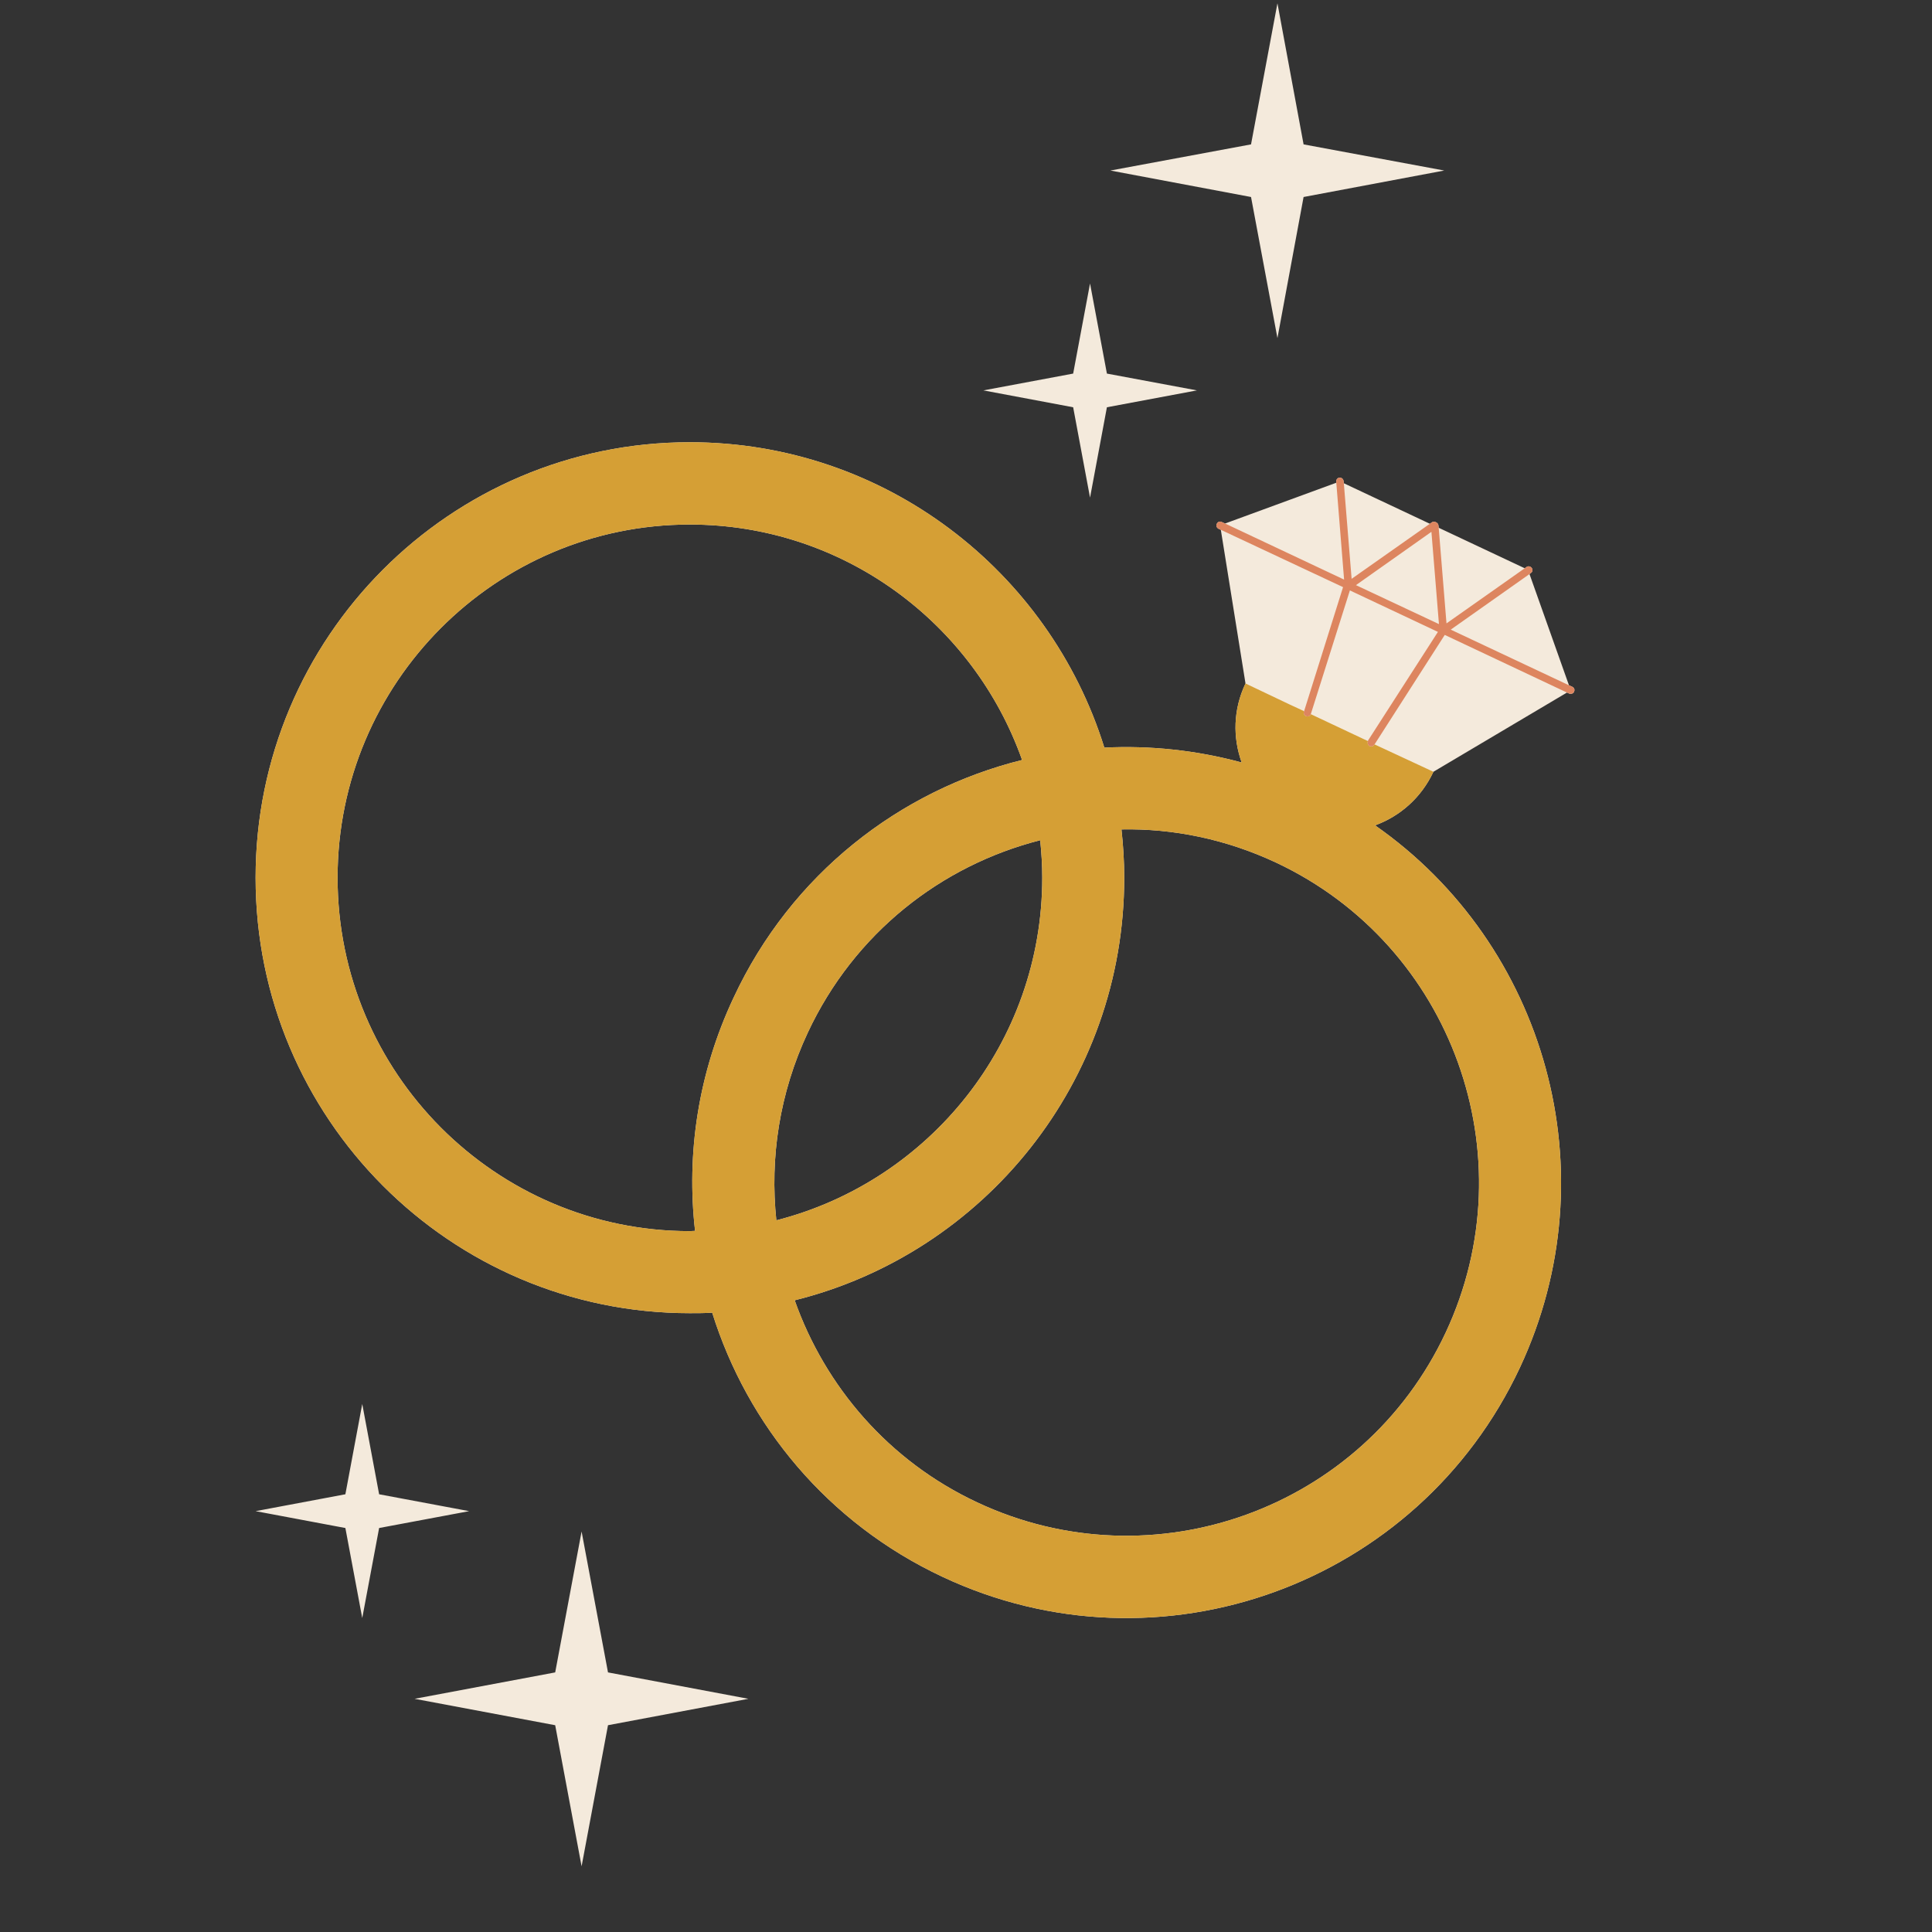 <svg xmlns="http://www.w3.org/2000/svg" xmlns:xlink="http://www.w3.org/1999/xlink" width="40" zoomAndPan="magnify" viewBox="0 0 30 30" height="40" preserveAspectRatio="xMidYMid meet" version="1.0"><rect x="0" y="0" width="30" height="30" fill="#333333" stroke="none"/><defs><clipPath id="id1"><path d="M 3.969 0 L 25 0 L 25 29 L 3.969 29 Z M 3.969 0 " clip-rule="nonzero"/></clipPath><clipPath id="id2"><path d="M 3.969 6 L 25 6 L 25 26 L 3.969 26 Z M 3.969 6 " clip-rule="nonzero"/></clipPath></defs><g clip-path="url(#id1)"><path fill="#f4eadc" d="M 22.258 11.984 L 24.332 10.754 L 24.367 10.77 C 24.375 10.773 24.383 10.773 24.391 10.773 C 24.414 10.773 24.434 10.762 24.441 10.742 C 24.457 10.711 24.445 10.68 24.414 10.664 L 24.363 10.641 L 23.75 8.914 L 23.77 8.898 C 23.797 8.883 23.805 8.844 23.785 8.82 C 23.766 8.793 23.73 8.785 23.703 8.805 L 23.676 8.824 L 22.34 8.195 L 22.336 8.16 C 22.336 8.137 22.316 8.117 22.297 8.109 C 22.277 8.098 22.25 8.098 22.23 8.113 L 22.203 8.133 L 20.867 7.504 L 20.863 7.469 C 20.859 7.438 20.832 7.414 20.801 7.418 C 20.77 7.418 20.746 7.445 20.75 7.48 L 20.75 7.496 L 19.023 8.129 L 18.969 8.105 C 18.941 8.09 18.906 8.105 18.895 8.133 C 18.879 8.16 18.891 8.195 18.922 8.211 L 18.957 8.227 L 19.34 10.613 C 19.148 11.016 19.141 11.453 19.281 11.84 C 18.574 11.648 17.855 11.574 17.148 11.609 C 16.293 8.863 13.734 6.867 10.711 6.867 C 6.988 6.867 3.969 9.895 3.969 13.629 C 3.969 17.363 6.988 20.391 10.711 20.391 C 10.828 20.391 10.945 20.391 11.059 20.383 C 11.605 22.129 12.852 23.648 14.633 24.484 C 18.004 26.07 22.02 24.613 23.602 21.234 C 25.016 18.207 24 14.664 21.352 12.816 C 21.738 12.676 22.07 12.387 22.258 11.984 M 10.793 19.113 C 10.766 19.113 10.738 19.117 10.711 19.117 C 7.695 19.117 5.242 16.656 5.242 13.629 C 5.242 10.605 7.695 8.145 10.711 8.145 C 13.09 8.145 15.117 9.672 15.871 11.801 C 13.969 12.273 12.285 13.574 11.391 15.492 C 10.84 16.664 10.656 17.914 10.793 19.113 Z M 12.543 16.035 C 13.266 14.488 14.617 13.438 16.152 13.047 C 16.172 13.238 16.184 13.434 16.184 13.629 C 16.184 16.191 14.426 18.344 12.055 18.949 C 11.953 17.98 12.102 16.977 12.543 16.035 Z M 22.449 20.691 C 21.168 23.43 17.906 24.613 15.172 23.328 C 13.797 22.684 12.812 21.527 12.34 20.191 C 15.277 19.461 17.457 16.801 17.457 13.629 C 17.457 13.375 17.441 13.125 17.414 12.879 C 18.219 12.863 19.039 13.031 19.816 13.395 C 22.551 14.68 23.73 17.953 22.449 20.691 Z M 17.188 5.801 L 18.586 6.062 L 17.188 6.324 L 16.926 7.727 L 16.664 6.324 L 15.27 6.062 L 16.664 5.801 L 16.926 4.402 Z M 19.426 3.059 L 17.242 2.648 L 19.426 2.242 L 19.836 0.051 L 20.242 2.242 L 22.426 2.648 L 20.242 3.059 L 19.836 5.25 Z M 7.285 23.465 L 5.887 23.727 L 5.625 25.125 L 5.363 23.727 L 3.969 23.465 L 5.363 23.203 L 5.625 21.801 L 5.887 23.203 Z M 9.441 25.969 L 11.621 26.379 L 9.441 26.789 L 9.031 28.98 L 8.621 26.789 L 6.438 26.379 L 8.621 25.969 L 9.031 23.781 Z M 9.441 25.969 " fill-opacity="1" fill-rule="nonzero"/></g><g clip-path="url(#id2)"><path fill="#d59f35" d="M 21.352 12.816 C 21.738 12.676 22.07 12.387 22.258 11.984 L 21.344 11.559 L 21.34 11.562 C 21.332 11.582 21.312 11.59 21.293 11.59 C 21.281 11.59 21.27 11.586 21.262 11.582 C 21.238 11.566 21.23 11.535 21.242 11.508 L 20.355 11.09 C 20.344 11.113 20.324 11.125 20.301 11.125 C 20.297 11.125 20.289 11.125 20.285 11.121 C 20.254 11.113 20.238 11.078 20.246 11.051 L 20.25 11.043 L 20.023 10.938 L 19.34 10.613 C 19.148 11.016 19.141 11.453 19.281 11.84 C 18.574 11.648 17.855 11.574 17.148 11.609 C 16.293 8.863 13.734 6.867 10.711 6.867 C 6.988 6.867 3.969 9.895 3.969 13.629 C 3.969 17.363 6.988 20.391 10.711 20.391 C 10.828 20.391 10.945 20.391 11.059 20.383 C 11.605 22.129 12.852 23.648 14.633 24.484 C 18.004 26.07 22.02 24.613 23.602 21.234 C 25.016 18.207 24 14.664 21.352 12.816 Z M 10.793 19.113 C 10.766 19.113 10.738 19.117 10.711 19.117 C 7.695 19.117 5.242 16.656 5.242 13.629 C 5.242 10.605 7.695 8.145 10.711 8.145 C 13.09 8.145 15.117 9.672 15.871 11.801 C 13.969 12.273 12.285 13.574 11.391 15.492 C 10.84 16.664 10.656 17.914 10.793 19.113 Z M 12.543 16.035 C 13.266 14.488 14.617 13.438 16.152 13.047 C 16.172 13.238 16.184 13.434 16.184 13.629 C 16.184 16.191 14.426 18.344 12.055 18.949 C 11.953 17.98 12.102 16.977 12.543 16.035 Z M 22.449 20.691 C 21.168 23.43 17.906 24.613 15.172 23.328 C 13.797 22.684 12.812 21.527 12.34 20.191 C 15.277 19.461 17.457 16.801 17.457 13.629 C 17.457 13.375 17.441 13.125 17.414 12.879 C 18.219 12.863 19.039 13.031 19.816 13.395 C 22.551 14.68 23.73 17.953 22.449 20.691 Z M 22.449 20.691 " fill-opacity="1" fill-rule="nonzero"/></g><path fill="#dd855f" d="M 24.414 10.664 L 24.363 10.641 L 22.527 9.777 L 23.75 8.914 L 23.77 8.898 C 23.797 8.883 23.805 8.844 23.785 8.82 C 23.766 8.793 23.73 8.785 23.703 8.805 L 23.676 8.824 L 22.461 9.68 L 22.34 8.195 L 22.336 8.16 C 22.336 8.137 22.316 8.117 22.297 8.109 C 22.277 8.098 22.25 8.098 22.23 8.113 L 22.203 8.133 L 20.988 8.988 L 20.867 7.504 L 20.863 7.469 C 20.859 7.438 20.832 7.414 20.801 7.418 C 20.77 7.418 20.746 7.445 20.75 7.48 L 20.75 7.496 L 20.871 9 L 19.023 8.129 L 18.969 8.105 C 18.941 8.09 18.906 8.105 18.895 8.133 C 18.879 8.16 18.891 8.195 18.922 8.211 L 18.957 8.227 L 20.855 9.117 L 20.25 11.043 L 20.246 11.051 C 20.238 11.078 20.254 11.113 20.285 11.121 C 20.289 11.125 20.297 11.125 20.301 11.125 C 20.324 11.125 20.344 11.113 20.355 11.09 C 20.355 11.09 20.355 11.086 20.355 11.086 L 20.961 9.168 L 22.328 9.812 L 21.242 11.5 C 21.242 11.504 21.242 11.504 21.242 11.508 C 21.23 11.535 21.238 11.566 21.262 11.582 C 21.27 11.586 21.281 11.59 21.293 11.59 C 21.312 11.59 21.332 11.582 21.34 11.562 L 21.344 11.559 L 22.434 9.859 L 24.332 10.754 L 24.367 10.77 C 24.375 10.773 24.383 10.773 24.391 10.773 C 24.414 10.773 24.434 10.762 24.441 10.742 C 24.457 10.711 24.445 10.68 24.414 10.664 Z M 21.055 9.086 L 22.227 8.258 L 22.344 9.691 Z M 21.055 9.086 " fill-opacity="1" fill-rule="nonzero"/></svg>